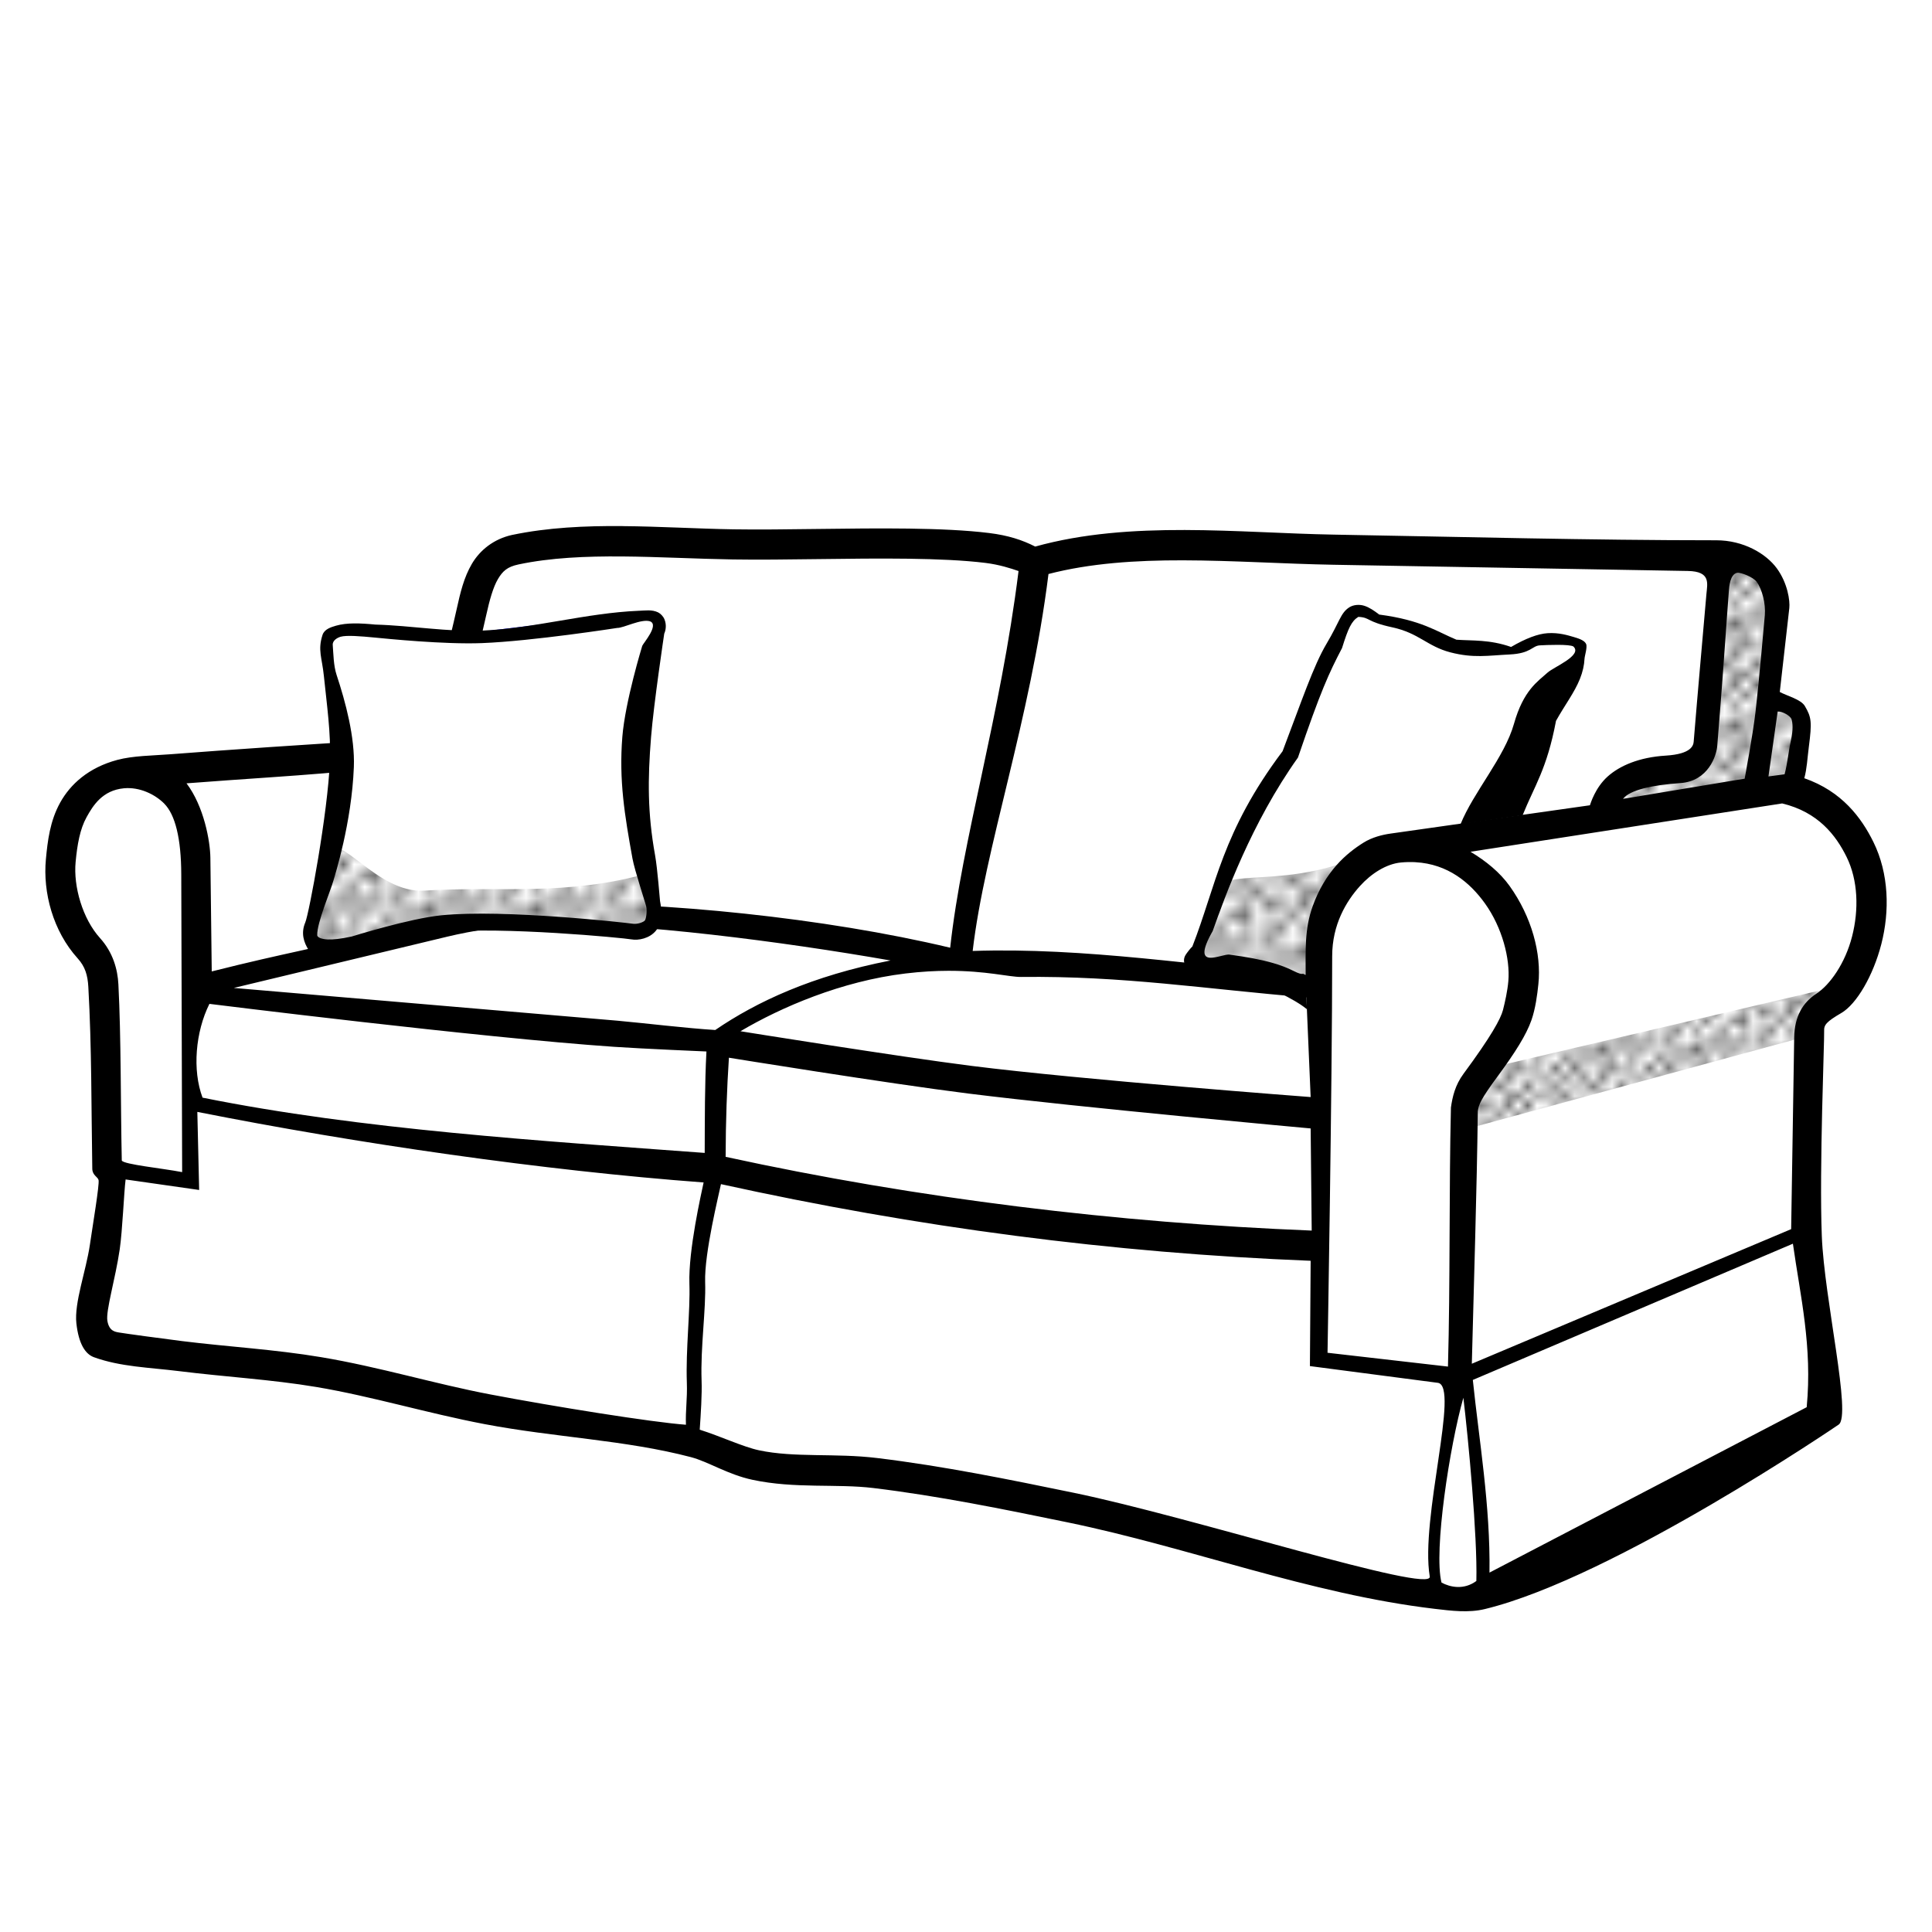 <?xml version="1.0" encoding="UTF-8" standalone="no"?>
<!-- Created with Inkscape (http://www.inkscape.org/) -->

<svg
   xmlns:dc="http://purl.org/dc/elements/1.1/"
   xmlns:cc="http://creativecommons.org/ns#"
   xmlns:rdf="http://www.w3.org/1999/02/22-rdf-syntax-ns#"
   xmlns:svg="http://www.w3.org/2000/svg"
   xmlns="http://www.w3.org/2000/svg"
   xmlns:xlink="http://www.w3.org/1999/xlink"
   xmlns:sodipodi="http://sodipodi.sourceforge.net/DTD/sodipodi-0.dtd"
   xmlns:inkscape="http://www.inkscape.org/namespaces/inkscape"
   width="100mm"
   height="100mm"
   viewBox="0 0 113.386 106.299"
   id="svg2"
   version="1.1"
   inkscape:version="0.91 r13725"
   sodipodi:docname="Sofa-lineart.svg">
  <title
     id="title4136">sofa - lineart</title>
  <defs
     id="defs4">
    <pattern
       inkscape:collect="always"
       xlink:href="#Polkadots-large"
       id="pattern6000"
       patternTransform="matrix(0.7,0,0,0.7,-0.883,-11.739)" />
    <pattern
       inkscape:collect="always"
       xlink:href="#Polkadots-large"
       id="pattern5906"
       patternTransform="matrix(0.631,0,0,0.666,-0.883,-11.739)" />
    <pattern
       inkscape:collect="always"
       xlink:href="#Polkadots-large"
       id="pattern5812"
       patternTransform="matrix(0.637,0,0,0.6,-0.883,-11.739)" />
    <pattern
       inkscape:collect="always"
       xlink:href="#Polkadots-large"
       id="pattern5718"
       patternTransform="matrix(0.551,0,0,0.551,-0.883,-11.739)" />
    <pattern
       inkscape:stockid="Polka dots, large"
       id="Polkadots-large"
       patternTransform="translate(0,0) scale(10,10)"
       height="10"
       width="10"
       patternUnits="userSpaceOnUse"
       inkscape:collect="always">
      <circle
         id="circle5408"
         r="0.45"
         cy="0.810"
         cx="2.567"
         style="fill:black;stroke:none" />
      <circle
         id="circle5410"
         r="0.45"
         cy="2.33"
         cx="3.048"
         style="fill:black;stroke:none" />
      <circle
         id="circle5412"
         r="0.45"
         cy="2.415"
         cx="4.418"
         style="fill:black;stroke:none" />
      <circle
         id="circle5414"
         r="0.45"
         cy="3.029"
         cx="1.844"
         style="fill:black;stroke:none" />
      <circle
         id="circle5416"
         r="0.45"
         cy="1.363"
         cx="6.08"
         style="fill:black;stroke:none" />
      <circle
         id="circle5418"
         r="0.45"
         cy="4.413"
         cx="5.819"
         style="fill:black;stroke:none" />
      <circle
         id="circle5420"
         r="0.45"
         cy="4.048"
         cx="4.305"
         style="fill:black;stroke:none" />
      <circle
         id="circle5422"
         r="0.45"
         cy="3.045"
         cx="5.541"
         style="fill:black;stroke:none" />
      <circle
         id="circle5424"
         r="0.45"
         cy="5.527"
         cx="4.785"
         style="fill:black;stroke:none" />
      <circle
         id="circle5426"
         r="0.45"
         cy="5.184"
         cx="2.667"
         style="fill:black;stroke:none" />
      <circle
         id="circle5428"
         r="0.45"
         cy="1.448"
         cx="7.965"
         style="fill:black;stroke:none" />
      <circle
         id="circle5430"
         r="0.45"
         cy="5.049"
         cx="7.047"
         style="fill:black;stroke:none" />
      <circle
         id="circle5432"
         r="0.45"
         cy="0.895"
         cx="4.340"
         style="fill:black;stroke:none" />
      <circle
         id="circle5434"
         r="0.45"
         cy="0.340"
         cx="7.125"
         style="fill:black;stroke:none" />
      <circle
         id="circle5436"
         r="0.45"
         cy="1.049"
         cx="9.553"
         style="fill:black;stroke:none" />
      <circle
         id="circle5438"
         r="0.45"
         cy="2.689"
         cx="7.006"
         style="fill:black;stroke:none" />
      <circle
         id="circle5440"
         r="0.45"
         cy="2.689"
         cx="8.909"
         style="fill:black;stroke:none" />
      <circle
         id="circle5442"
         r="0.45"
         cy="4.407"
         cx="9.315"
         style="fill:black;stroke:none" />
      <circle
         id="circle5444"
         r="0.45"
         cy="3.870"
         cx="7.820"
         style="fill:black;stroke:none" />
      <circle
         id="circle5446"
         r="0.45"
         cy="5.948"
         cx="8.270"
         style="fill:black;stroke:none" />
      <circle
         id="circle5448"
         r="0.45"
         cy="7.428"
         cx="7.973"
         style="fill:black;stroke:none" />
      <circle
         id="circle5450"
         r="0.45"
         cy="8.072"
         cx="9.342"
         style="fill:black;stroke:none" />
      <circle
         id="circle5452"
         r="0.45"
         cy="9.315"
         cx="8.206"
         style="fill:black;stroke:none" />
      <circle
         id="circle5454"
         r="0.45"
         cy="9.475"
         cx="9.682"
         style="fill:black;stroke:none" />
      <circle
         id="circle5456"
         r="0.45"
         cy="6.186"
         cx="9.688"
         style="fill:black;stroke:none" />
      <circle
         id="circle5458"
         r="0.45"
         cy="6.296"
         cx="3.379"
         style="fill:black;stroke:none" />
      <circle
         id="circle5460"
         r="0.45"
         cy="8.204"
         cx="2.871"
         style="fill:black;stroke:none" />
      <circle
         id="circle5462"
         r="0.45"
         cy="8.719"
         cx="4.59"
         style="fill:black;stroke:none" />
      <circle
         id="circle5464"
         r="0.45"
         cy="9.671"
         cx="3.181"
         style="fill:black;stroke:none" />
      <circle
         id="circle5466"
         r="0.45"
         cy="7.315"
         cx="5.734"
         style="fill:black;stroke:none" />
      <circle
         id="circle5468"
         r="0.45"
         cy="6.513"
         cx="6.707"
         style="fill:black;stroke:none" />
      <circle
         id="circle5470"
         r="0.45"
         cy="9.670"
         cx="5.730"
         style="fill:black;stroke:none" />
      <circle
         id="circle5472"
         r="0.45"
         cy="8.373"
         cx="6.535"
         style="fill:black;stroke:none" />
      <circle
         id="circle5474"
         r="0.45"
         cy="7.154"
         cx="4.37"
         style="fill:black;stroke:none" />
      <circle
         id="circle5476"
         r="0.45"
         cy="7.25"
         cx="0.622"
         style="fill:black;stroke:none" />
      <circle
         id="circle5478"
         r="0.45"
         cy="5.679"
         cx="0.831"
         style="fill:black;stroke:none" />
      <circle
         id="circle5480"
         r="0.45"
         cy="8.519"
         cx="1.257"
         style="fill:black;stroke:none" />
      <circle
         id="circle5482"
         r="0.45"
         cy="6.877"
         cx="1.989"
         style="fill:black;stroke:none" />
      <circle
         id="circle5484"
         r="0.45"
         cy="3.181"
         cx="0.374"
         style="fill:black;stroke:none" />
      <circle
         id="circle5486"
         r="0.45"
         cy="1.664"
         cx="1.166"
         style="fill:black;stroke:none" />
      <circle
         id="circle5488"
         r="0.45"
         cy="0.093"
         cx="1.151"
         style="fill:black;stroke:none" />
      <circle
         id="circle5490"
         r="0.45"
         cy="10.093"
         cx="1.151"
         style="fill:black;stroke:none" />
      <circle
         id="circle5492"
         r="0.45"
         cy="4.451"
         cx="1.302"
         style="fill:black;stroke:none" />
      <circle
         id="circle5494"
         r="0.45"
         cy="3.763"
         cx="3.047"
         style="fill:black;stroke:none" />
    </pattern>
  </defs>
  <sodipodi:namedview
     id="base"
     pagecolor="#ffffff"
     bordercolor="#666666"
     borderopacity="1.0"
     inkscape:pageopacity="0.0"
     inkscape:pageshadow="2"
     inkscape:zoom="1"
     inkscape:cx="59.360841"
     inkscape:cy="37.224612"
     inkscape:document-units="mm"
     inkscape:current-layer="layer2"
     showgrid="false"
     borderlayer="true"
     inkscape:snap-global="false"
     inkscape:window-width="2560"
     inkscape:window-height="1321"
     inkscape:window-x="0"
     inkscape:window-y="0"
     inkscape:window-maximized="1"
     showguides="true"
     inkscape:guide-bbox="true"
     fit-margin-top="1"
     fit-margin-right="1"
     fit-margin-bottom="1"
     fit-margin-left="1" />
  <g
     inkscape:groupmode="layer"
     id="layer2"
     inkscape:label="Ebene 2"
     style="display:inline"
     transform="translate(4.303,13.297)">
    <path
       style="fill:#ffffff;fill-rule:evenodd;stroke:#0000ff;stroke-width:0.142;stroke-linecap:butt;stroke-linejoin:miter;stroke-miterlimit:4;stroke-dasharray:none;stroke-opacity:1"
       d="m 65.617,39.498 1.031,-2.094 2.219,-5.844 2.562,-4.125 2.5,-6.25 0.938,-2.125 c 0.578,-0.429 1.064,0.067 1.562,0.438 1.769,0.011 2.916,1.018 4.312,1.625 l 3.688,0.219 c 0.918,-0.348 1.633,-0.618 2.469,-0.719 0.527,0.034 1.737,0.147 1.531,0.812 l -5.562,10.875 -6,0.812 c -1.024,0.204 -2.52,1.038 -3.312,3.375 l -0.5,5.312 -3.688,-1.688 c -1.28,-0.043 -2.624,0.267 -3.75,-0.625 z"
       id="path4235"
       inkscape:connector-curvature="0"
       sodipodi:nodetypes="ccccccccccccccccc" />
    <path
       style="fill:#ffffff;fill-rule:evenodd;stroke:#ff00ff;stroke-width:0.291;stroke-linecap:butt;stroke-linejoin:miter;stroke-miterlimit:4;stroke-dasharray:none;stroke-opacity:1"
       d="m 0.992,61.748 c 1,-3.188 1.125,-9.938 1.125,-9.938 -0.225,-4.161 0.384,-9.038 -0.875,-12.313 -0.877,-1.306 -1.816,-2.427 -2.375,-4.688 -0.07,-1.725 0.321,-3.296 1.25,-4.688 1.005,-1.561 2.212,-1.509 3.375,-1.812 l 17.438,-1.25 0.812,-2 2.688,-9 c 1.338,-0.761 3.393,-1.196 6.562,-1.125 l 23.562,0.438 1.562,0.812 8.562,-1.062 25.312,0.812 8.125,-0.062 c 1.239,0.585 1.623,1.313 1.875,2.062 l -0.375,6.25 1.75,0.875 -0.375,4.188 c 2.34,0.802 3.259,2.67 4.312,4.438 0.485,1.833 0.343,3.289 0,4.625 -0.71,1.688 -1.528,2.812 -3.375,4.5 l -0.375,13.438 c 1.023,3.961 1.596,7.471 1.125,9.938 l -20,10.688 -3.125,-0.125 -20.5,-5.062 -12.625,-2 -6.375,-0.188 -4.5,-1.75 -23,-4.375 z"
       id="path4231"
       inkscape:connector-curvature="0"
       sodipodi:nodetypes="cccccccccccccccccccccccccccccccc" />
    <path
       style="fill:url(#pattern5718);fill-opacity:1;fill-rule:evenodd;stroke:none;stroke-width:0.291;stroke-linecap:butt;stroke-linejoin:miter;stroke-miterlimit:4;stroke-dasharray:none;stroke-opacity:1"
       d="m 81.849,49.394 19.799,-5.392 0.53,-1.326 1.945,-1.768 -21.125,4.95 -1.591,1.856 z"
       id="path4237"
       inkscape:connector-curvature="0" />
    <path
       style="fill:url(#pattern5812);fill-opacity:1;fill-rule:evenodd;stroke:#ff00ff;stroke-width:0.291;stroke-linecap:butt;stroke-linejoin:miter;stroke-miterlimit:4;stroke-dasharray:none;stroke-opacity:1"
       d="m 89.804,31.186 c -0.309,-1.074 0.473,-1.738 1.061,-2.475 l 4.419,-0.707 c 0.271,-0.185 0.494,-0.56 0.53,-1.679 l 0.795,-10.607 c 1.662,-0.036 2.815,0.762 3.536,2.961 l -0.707,5.171 c 0.633,0.308 1.444,0.338 2.077,1.812 l -0.884,4.022 z"
       id="path5720"
       inkscape:connector-curvature="0"
       sodipodi:nodetypes="cccccccccc" />
    <path
       style="fill:url(#pattern6000);fill-opacity:1;fill-rule:evenodd;stroke:none;stroke-width:0.291;stroke-linecap:butt;stroke-linejoin:miter;stroke-miterlimit:4;stroke-dasharray:none;stroke-opacity:1"
       d="m 67.117,35.685 c 0.071,-1.887 4.099,-0.027 9.312,-2.688 l -3.125,3.375 0,5.812 c 0,0 -2.812,-1.812 -3.125,-1.875 -0.312,-0.062 -2.625,-0.562 -2.625,-0.562 l -1,0.188 -1,-0.438 c 0.731,-0.656 0.982,-2.401 1.562,-3.812 z"
       id="path5908"
       inkscape:connector-curvature="0"
       sodipodi:nodetypes="ccccscccc" />
    <path
       style="color:#000000;font-style:normal;font-variant:normal;font-weight:normal;font-stretch:normal;font-size:medium;line-height:normal;font-family:sans-serif;text-indent:0;text-align:start;text-decoration:none;text-decoration-line:none;text-decoration-style:solid;text-decoration-color:#000000;letter-spacing:normal;word-spacing:normal;text-transform:none;direction:ltr;block-progression:tb;writing-mode:lr-tb;baseline-shift:baseline;text-anchor:start;white-space:normal;clip-rule:nonzero;display:inline;overflow:visible;visibility:visible;opacity:1;isolation:auto;mix-blend-mode:normal;color-interpolation:sRGB;color-interpolation-filters:linearRGB;solid-color:#000000;solid-opacity:1;fill:#000000;fill-opacity:1;fill-rule:evenodd;stroke:none;stroke-width:1.772;stroke-linecap:butt;stroke-linejoin:miter;stroke-miterlimit:4;stroke-dasharray:none;stroke-dashoffset:0;stroke-opacity:1;color-rendering:auto;image-rendering:auto;shape-rendering:auto;text-rendering:auto;enable-background:accumulate"
       d="m 32.235,14.034 c -2.197,-0.018 -4.39,0.083 -6.473,0.518 -9.7e-5,2.1e-5 -0.004,-10e-6 -0.004,0 -0.01,0.002 0.003,-3.41e-4 -0.008,0.002 -1.079,0.237 -1.886,0.894 -2.357,1.693 -0.471,0.799 -0.682,1.7 -0.891,2.645 -0.359,1.625 -1.532,6.347 -1.545,6.408 -0.195,0.914 -0.588,0.996 -0.871,1.08 -0.444,0.131 -4.384,0.34 -8.561,0.625 -2.088,0.142 -4.194,0.293 -5.822,0.42 -1.057,0.082 -2.193,0.084 -3.121,0.332 -1.691,0.452 -2.759,1.43 -3.355,2.508 -0.599,1.082 -0.735,2.245 -0.836,3.316 -0.186,1.963 0.419,4.225 1.863,5.822 0.441,0.487 0.588,0.989 0.627,1.676 0.201,3.553 0.173,7.118 0.232,10.676 0.007,0.389 0.332,0.474 0.369,0.664 0.054,0.278 -0.328,2.555 -0.512,3.807 -0.222,1.511 -0.924,3.393 -0.791,4.594 0.133,1.201 0.519,1.806 1.031,1.992 1.56,0.566 3.256,0.601 4.971,0.814 2.74,0.342 5.453,0.493 8.072,0.932 3.257,0.546 6.499,1.536 9.883,2.18 4.124,0.784 8.259,0.928 12.104,1.936 1.04,0.273 2.159,1.021 3.627,1.334 2.489,0.531 4.916,0.218 7.096,0.482 3.805,0.462 7.592,1.231 11.391,2.014 7.169,1.477 14.213,4.206 21.537,5.074 0.977,0.116 1.995,0.246 2.951,0.014 7.583,-1.84 20.758,-10.822 20.758,-10.822 0.784,-0.505 -0.841,-7.37 -0.984,-11.072 -0.155,-4.006 0.16,-11.538 0.137,-12.027 -0.017,-0.361 0.127,-0.546 1.014,-1.064 0.887,-0.519 1.864,-2.182 2.342,-4.039 0.497,-1.932 0.451,-4.135 -0.465,-5.994 -0.7,-1.42 -1.847,-2.975 -4.055,-3.742 0.157,-0.584 0.172,-1.113 0.268,-1.859 0.185,-1.436 0.156,-1.716 -0.238,-2.381 -0.232,-0.392 -1.08,-0.606 -1.469,-0.822 l 0.559,-4.922 c 0.048,-0.427 -0.097,-1.466 -0.734,-2.336 -0.637,-0.87 -1.966,-1.645 -3.549,-1.645 l -0.012,0 c -7.443,0 -14.892,-0.202 -22.426,-0.332 -5.579,-0.096 -11.926,-0.86 -17.535,0.701 -0.755,-0.384 -1.578,-0.656 -2.703,-0.795 -1.362,-0.168 -2.982,-0.236 -4.713,-0.26 -3.462,-0.047 -7.365,0.091 -10.293,0.043 -2.106,-0.034 -4.309,-0.17 -6.508,-0.188 z m -0.018,1.783 c 2.135,0.017 4.339,0.141 6.496,0.176 3.007,0.049 6.9,-0.089 10.297,-0.043 1.699,0.023 3.273,0.092 4.521,0.246 0.825,0.102 1.492,0.321 1.943,0.477 -1.067,8.558 -3.313,15.727 -4.012,22.107 -7.373,-1.758 -16.878,-2.712 -23.754,-2.594 -0.586,0.01 -1.496,0.089 -2.041,0.115 0.034,-0.36 0.076,-1.176 0.115,-2.309 0.05,-1.425 0.166,-3.018 -0.199,-4.117 -0.588,-1.773 -1.73,-2.697 -3.277,-3.039 0.662,-2.452 1.369,-5.074 1.924,-7.562 0.201,-0.911 0.41,-1.653 0.689,-2.127 0.279,-0.473 0.553,-0.723 1.207,-0.861 1.886,-0.399 3.955,-0.485 6.09,-0.469 z m 32.902,0.227 c 2.935,0.006 5.948,0.209 8.836,0.26 l 20.799,0.365 c 1.359,0.024 1.144,0.732 1.09,1.357 -0.248,2.883 -0.498,5.609 -0.746,8.648 -0.017,0.209 -0.097,0.738 -1.643,0.832 -1.546,0.094 -2.699,0.586 -3.418,1.236 -0.719,0.65 -0.991,1.57 -1.031,1.678 L 77.307,32.081 c -0.492,0.07 -1.081,0.216 -1.586,0.531 -0.505,0.315 -1.066,0.737 -1.58,1.318 -0.559,0.634 -1.041,1.413 -1.396,2.389 -0.501,1.376 -0.42,2.673 -0.42,4.057 -6.193,-0.523 -12.987,-1.628 -19.543,-1.406 0.707,-6.045 3.372,-13.499 4.449,-22.123 2.449,-0.635 5.133,-0.809 7.889,-0.803 z m 32.537,0.732 c 0.192,-0.033 0.926,0.241 1.137,0.529 0.327,0.446 0.532,1.285 0.48,1.945 0,0 -0.333,3.841 -0.551,5.719 -0.151,1.305 -0.633,3.889 -0.633,3.889 l -7.141,1.186 c 0.386,-0.515 1.708,-0.813 3.361,-0.926 1.654,-0.112 2.125,-1.623 2.17,-2.174 0.352,-4.279 0.454,-6.072 0.682,-9.107 0.018,-0.236 0.07,-0.987 0.494,-1.061 z m 2.369,8.143 c 0.286,-0.024 0.749,0.265 0.809,0.438 0.074,0.214 0.11,0.622 -0.031,1.26 -0.142,0.638 -0.198,1.329 -0.371,1.984 l -0.947,0.127 z m -75.506,5.34 c 0.204,0.615 0.269,2.249 0.221,3.621 -0.045,1.296 -0.146,2.333 -0.158,2.453 -1.028,0.083 -5.281,1.176 -6.062,1.379 -4.56,1.184 -5.825,1.308 -10.396,2.459 l -0.08,-6.674 c -0.012,-0.965 -0.371,-3.003 -1.4,-4.365 1.501,-0.114 3.206,-0.237 5.004,-0.359 4.156,-0.283 7.964,-0.675 7.992,-0.68 0.519,-0.08 1.27,-0.119 2.235,-0.129 0.965,-0.01 2.119,0.708 2.646,2.295 z m -19.186,0.061 c 0.65,0.65 0.996,2.056 1.002,4.148 L 6.387,51.949 C 5.206,51.722 2.955,51.499 2.844,51.269 2.773,47.895 2.807,44.071 2.645,40.925 2.6,40.06 2.334,39.063 1.569,38.216 0.544,37.083 -0.002,35.189 0.135,33.747 c 0.097,-1.028 0.256,-1.931 0.641,-2.625 0.384,-0.694 0.936,-1.581 2.193,-1.699 0.929,-0.087 1.825,0.358 2.365,0.896 z m 94.957,-0.008 c 2.115,0.508 3.156,1.872 3.781,3.141 0.673,1.365 0.726,3.094 0.32,4.672 -0.406,1.578 -1.299,2.835 -2.1,3.357 -0.801,0.522 -1.275,1.345 -1.295,2.551 L 100.817,55.296 82.076,63.195 c 0.12,-4.769 0.294,-10.131 0.352,-14.824 0.054,-0.383 0.159,-0.684 1.176,-2.062 1.017,-1.379 1.668,-2.415 1.969,-3.273 0.24,-0.686 0.344,-1.499 0.408,-2.111 0.191,-1.812 -0.398,-3.967 -1.689,-5.771 -0.571,-0.798 -1.382,-1.459 -2.293,-2.006 z m -21.521,3.449 c 1.904,0.105 3.204,1.198 4.08,2.422 1.008,1.408 1.481,3.233 1.371,4.549 -0.047,0.568 -0.199,1.249 -0.316,1.705 -0.134,0.517 -0.697,1.55 -2.316,3.742 -0.494,0.668 -0.65,1.357 -0.738,1.98 -0.116,4.819 -0.037,10.322 -0.174,15.203 l -7.068,-0.811 c 0,0 0.273,-15.683 0.273,-23.281 0,-1.845 0.824,-3.217 1.627,-4.107 0.666,-0.739 1.553,-1.305 2.408,-1.385 0.297,-0.028 0.581,-0.033 0.854,-0.018 z m -51.027,3.625 c 5.347,-0.072 13.852,1.029 20.219,2.143 -4.601,0.896 -7.86,2.421 -10.287,4.08 -1.792,-0.114 -3.956,-0.383 -5.746,-0.547 L 9.418,41.14 21.959,38.128 c 1.351,-0.324 3.543,-0.712 5.783,-0.742 z m 23.611,2.748 c 2.224,-0.004 3.585,0.369 4.264,0.361 6.014,-0.07 10.758,0.703 16.75,1.199 l 0.25,5.85 c 0,0 -13.4,-1.008 -19.908,-1.83 C 48.443,45.175 39.153,43.681 39.153,43.681 c 2.374,-1.404 5.92,-2.936 9.682,-3.389 0.94,-0.113 1.778,-0.157 2.52,-0.158 z M 7.987,42.075 c 0,0 15.845,1.98 23.762,2.521 1.63,0.112 5.408,0.273 5.408,0.273 -0.103,1.915 -0.094,4.015 -0.102,5.953 C 27.518,50.114 16.905,49.459 7.584,47.579 6.976,45.962 7.168,43.722 7.987,42.075 Z m 30.49,3.16 c 0,0 9.337,1.513 14.029,2.1 6.582,0.823 20.111,2.051 20.111,2.051 l 0.062,5.994 C 61.272,54.926 49.556,53.508 38.283,51.052 c 0.006,-2.114 0.075,-4.023 0.193,-5.816 z M 7.278,48.415 c 9.384,1.86 20.285,3.439 29.713,4.141 -0.137,0.657 -0.898,3.971 -0.834,5.941 0.054,1.668 -0.219,3.836 -0.15,5.803 0.034,0.983 -0.086,1.619 -0.053,2.475 C 33.998,66.636 28.201,65.706 24.467,64.995 21.21,64.376 17.957,63.381 14.547,62.81 11.799,62.35 9.06,62.199 6.401,61.868 5.245,61.725 2.99,61.416 2.676,61.361 2.449,61.32 2.106,61.28 2,60.685 1.894,60.09 2.467,58.229 2.723,56.482 2.884,55.385 2.973,53.113 3.069,52.38 l 4.316,0.617 z m 30.732,4.24 c 11.531,2.538 22.941,4.038 34.607,4.498 l -0.043,6.18 7.506,0.982 c 1.302,0.17 -1.045,7.967 -0.473,11.369 0.177,1.052 -13.913,-3.477 -20.896,-4.916 -3.801,-0.783 -7.636,-1.566 -11.535,-2.039 -2.475,-0.3 -4.841,-0.008 -6.938,-0.455 -0.927,-0.198 -2.239,-0.817 -3.475,-1.209 0.065,-0.953 0.138,-2.067 0.109,-2.881 -0.069,-1.985 0.262,-4.136 0.209,-5.779 -0.055,-1.697 0.814,-5.18 0.928,-5.75 z M 100.92,56.15 c 0.438,3.097 1.149,6.031 0.809,9.596 l -18.617,9.707 c 0.059,-3.91 -0.616,-7.812 -0.977,-11.307 z m -19.34,9.041 c 0.286,2.386 0.83,8.114 0.762,10.754 -0.741,0.546 -1.546,0.361 -2.045,0.094 -0.469,-1.84 0.48,-8.031 1.283,-10.848 z"
       id="path4150"
       inkscape:connector-curvature="0"
       sodipodi:nodetypes="scccssssssssssssssssssssssssscssssscsscccssscssssssssccsscssccssscsscssccssscccscccsccsscccccccccsscscscssssssssssssssssscccssssccsscsscccssssscsscccssssccsssssccccscccccccscssssssccccccccssscsscccccccccccc" />
    <path
       style="fill:#ffffff;fill-rule:evenodd;stroke:#0000ff;stroke-width:0.291;stroke-linecap:butt;stroke-linejoin:miter;stroke-miterlimit:4;stroke-dasharray:none;stroke-opacity:1"
       d="m 13.93,37.748 c 0.665,-3.017 1.655,-5.492 1.875,-9.25 -0.129,-2.24 -0.134,-4.405 -1.062,-7.125 0.076,-0.53 0.301,-1.011 0.875,-1.375 l 7.312,0.5 10.375,-1.25 c 1.231,0.014 0.829,0.495 1,0.812 -1.051,3.169 -1.811,6.112 -1.375,8.125 l 1.062,8.562 c 0.022,0.495 0.144,1.015 -1.125,1.188 -3.239,-0.448 -6.427,-0.738 -9.5,-0.688 -3.186,0.107 -5.934,1.09 -8.812,1.812 -0.824,-0.807 -0.576,-0.971 -0.625,-1.312 z"
       id="path4233"
       inkscape:connector-curvature="0"
       sodipodi:nodetypes="ccccccccccccc" />
    <path
       style="fill:url(#pattern5906);fill-opacity:1;fill-rule:evenodd;stroke:none;stroke-width:0.291;stroke-linecap:butt;stroke-linejoin:miter;stroke-miterlimit:4;stroke-dasharray:none;stroke-opacity:1"
       d="m 15.027,33.219 c -0.77,2.137 -0.869,3.227 -1.191,5.039 1.258,0.66 2.473,0.67 5.433,-0.708 l 4.596,-0.53 8.574,0.707 c 0.552,0.058 1.068,-0.03 1.503,-0.442 l -0.143,-2.891 c -4.982,1.399 -8.784,0.743 -13.203,1.035 -2.77,0.177 -5.042,-3.563 -5.568,-2.21 z"
       id="path5814"
       inkscape:connector-curvature="0"
       sodipodi:nodetypes="ccccccccc" />
    <path
       style="color:#000000;font-style:normal;font-variant:normal;font-weight:normal;font-stretch:normal;font-size:medium;line-height:normal;font-family:sans-serif;text-indent:0;text-align:start;text-decoration:none;text-decoration-line:none;text-decoration-style:solid;text-decoration-color:#000000;letter-spacing:normal;word-spacing:normal;text-transform:none;direction:ltr;block-progression:tb;writing-mode:lr-tb;baseline-shift:baseline;text-anchor:start;white-space:normal;clip-rule:nonzero;display:inline;overflow:visible;visibility:visible;opacity:1;isolation:auto;mix-blend-mode:normal;color-interpolation:sRGB;color-interpolation-filters:linearRGB;solid-color:#000000;solid-opacity:1;fill:#000000;fill-opacity:1;fill-rule:evenodd;stroke:none;stroke-width:1px;stroke-linecap:butt;stroke-linejoin:miter;stroke-miterlimit:4;stroke-dasharray:none;stroke-dashoffset:0;stroke-opacity:1;color-rendering:auto;image-rendering:auto;shape-rendering:auto;text-rendering:auto;enable-background:accumulate"
       d="m 33.182,19.005 c -3.081,0.13 -6.106,1.025 -9.158,1.162 -2.028,0.091 -4.193,-0.293 -6.293,-0.352 -6.66e-4,-1.9e-5 -0.001,0 -0.002,0 -6.67e-4,0 0.763,0.074 -0.002,0 -0.912,-0.088 -1.686,-0.114 -2.305,0.064 -0.31,0.089 -0.688,0.208 -0.797,0.543 -0.291,0.895 -0.031,1.326 0.08,2.412 0.173,1.695 0.417,3.355 0.354,4.973 -0.121,3.076 -1.23,8.984 -1.445,9.487 -0.27,0.631 -0.088,1.179 0.201,1.627 0.2,0.31 0.638,0.355 1.074,0.373 0.437,0.018 0.968,-0.045 1.318,-0.11 0.434,-0.08 3.854,-1.149 5.5,-1.314 3.447,-0.346 10.56,0.331 11.06,0.422 0.376,0.068 1.051,-0.043 1.432,-0.521 0.382,-0.479 0.357,-1.092 0.234,-1.732 -0.011,-0.055 -0.147,-1.889 -0.291,-2.689 -0.443,-2.463 -0.436,-4.434 -0.236,-6.928 0.155,-1.944 0.774,-6.076 0.774,-6.076 0.069,-0.146 0.161,-0.487 0.011,-0.844 -0.075,-0.179 -0.225,-0.327 -0.373,-0.404 -0.367,-0.176 -0.76,-0.104 -1.137,-0.092 z m 0.208,2.057 c 0,0 -1.003,3.265 -1.169,5.342 -0.205,2.564 0.138,4.607 0.594,7.137 0.128,0.709 0.767,2.614 0.81,2.837 0.054,0.279 -0.009,0.71 -0.081,0.801 -0.073,0.091 -0.422,0.245 -0.754,0.187 -0.202,-0.035 -7.473,-0.862 -11.183,-0.49 -1.895,0.19 -5.216,1.234 -5.27,1.246 -0.639,0.143 -1.106,0.184 -1.406,0.172 -0.3,-0.012 -0.611,-0.096 -0.616,-0.251 -0.021,-0.732 0.78,-2.586 0.956,-3.223 0.076,-0.274 1.064,-3.351 1.193,-6.645 0.068,-1.747 -0.489,-3.824 -1.012,-5.402 -0.184,-0.555 -0.186,-1.245 -0.227,-1.758 -0.022,-0.277 0.288,-0.436 0.461,-0.486 0.346,-0.1 1.158,-0.034 2.02,0.049 0.67,0.065 4.062,0.41 6.279,0.324 2.975,-0.116 7.939,-0.891 7.939,-0.891 0.358,0.011 1.401,-0.547 1.917,-0.389 0.563,0.205 -0.391,1.282 -0.451,1.44 z"
       id="path4223"
       inkscape:connector-curvature="0"
       sodipodi:nodetypes="csssssssssssssssssscccccssssssssssssssssccc" />
    <path
       style="color:#000000;font-style:normal;font-variant:normal;font-weight:normal;font-stretch:normal;font-size:medium;line-height:normal;font-family:sans-serif;text-indent:0;text-align:start;text-decoration:none;text-decoration-line:none;text-decoration-style:solid;text-decoration-color:#000000;letter-spacing:normal;word-spacing:normal;text-transform:none;direction:ltr;block-progression:tb;writing-mode:lr-tb;baseline-shift:baseline;text-anchor:start;white-space:normal;clip-rule:nonzero;display:inline;overflow:visible;visibility:visible;opacity:1;isolation:auto;mix-blend-mode:normal;color-interpolation:sRGB;color-interpolation-filters:linearRGB;solid-color:#000000;solid-opacity:1;fill:#000000;fill-opacity:1;fill-rule:evenodd;stroke:none;stroke-width:1px;stroke-linecap:butt;stroke-linejoin:miter;stroke-miterlimit:4;stroke-dasharray:none;stroke-dashoffset:0;stroke-opacity:1;color-rendering:auto;image-rendering:auto;shape-rendering:auto;text-rendering:auto;enable-background:accumulate"
       d="m 74.871,18.812 c -0.502,0.329 -0.55,0.831 -1.318,2.121 -0.768,1.29 -1.468,3.384 -2.583,6.314 -3.56,4.735 -3.907,7.91 -5.295,11.461 -0.096,0.082 -0.322,0.37 -0.402,0.502 -0.12,0.198 -0.129,0.444 0.029,0.691 0.158,0.247 0.473,0.272 0.752,0.387 0.279,0.115 0.634,0.215 1.95,0.409 1.317,0.194 2.313,0.491 2.813,0.743 0.5,0.252 1.153,0.597 1.582,0.951 l -0.08,-1.99 c -0.27,-0.224 -0.026,0.084 -0.709,-0.26 -0.676,-0.341 -1.614,-0.669 -3.744,-0.955 -0.438,-0.092 -2.37,1.034 -0.997,-1.388 0.717,-2.016 2.261,-6.327 5.003,-10.179 1.336,-3.914 1.818,-4.955 2.586,-6.424 0.361,-1.157 0.554,-1.583 0.956,-1.832 0.714,0.032 0.444,0.279 2.001,0.615 1.558,0.336 2.047,1.116 3.406,1.468 1.359,0.352 2.213,0.184 3.474,0.123 1.261,-0.061 1.309,-0.506 1.769,-0.534 0.409,-0.025 1.767,-0.078 1.974,0.068 0.552,0.52 -1.151,1.198 -1.515,1.528 -0.577,0.523 -1.418,1.037 -1.973,3.005 -0.554,1.968 -2.383,4.017 -3.139,5.9 l 3.646,-0.533 c 0.696,-1.732 1.422,-2.691 1.959,-5.537 0.537,-0.963 1.075,-1.647 1.402,-2.459 0.166,-0.412 0.254,-0.814 0.271,-1.18 0.009,-0.183 0.178,-0.685 0.094,-0.873 -0.085,-0.188 -0.345,-0.299 -0.716,-0.407 -0.371,-0.108 -0.879,-0.267 -1.534,-0.228 -0.59,0.036 -1.315,0.32 -2.154,0.809 -1.269,-0.445 -2.27,-0.355 -3.207,-0.426 -1.185,-0.491 -2.029,-1.144 -4.531,-1.475 -0.308,-0.235 -0.589,-0.425 -0.878,-0.516 -0.289,-0.091 -0.643,-0.064 -0.894,0.1 z"
       id="path4225"
       inkscape:connector-curvature="0"
       sodipodi:nodetypes="scccscscsccsccccccccscsccccscccsccccs" />
  </g>
</svg>
